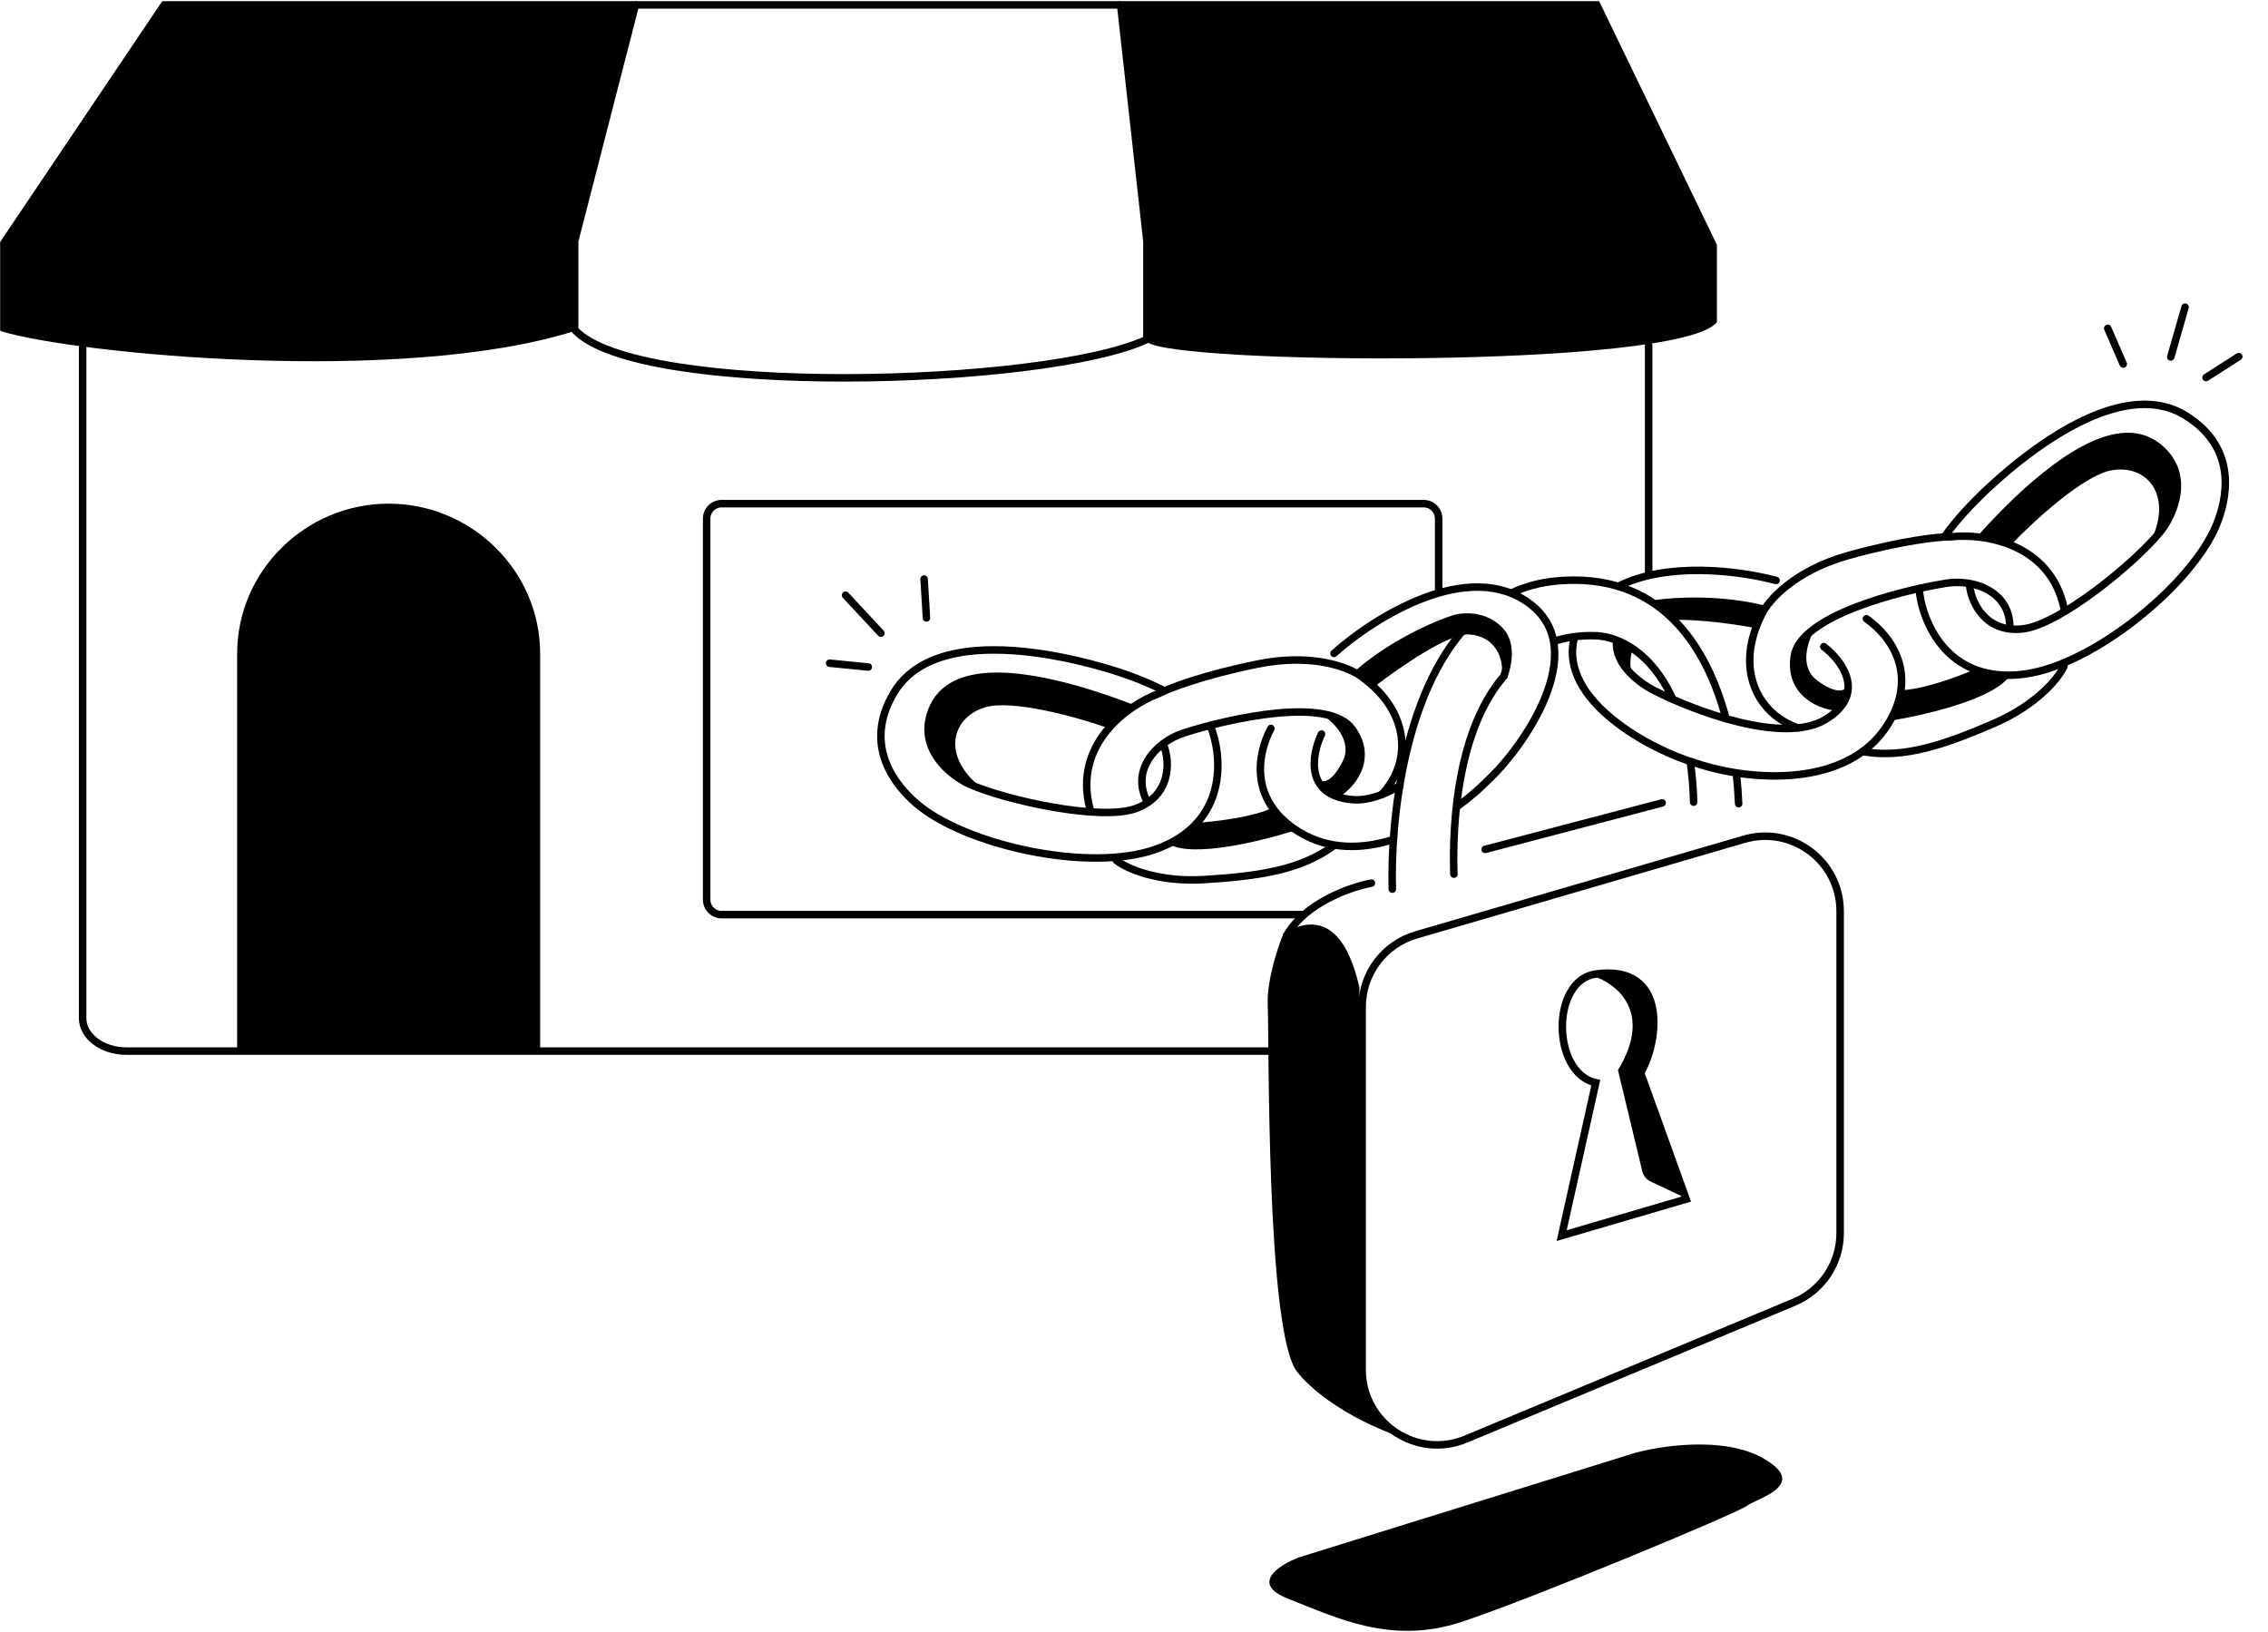 <svg width="1512" height="1088" viewBox="0 0 1512 1088" fill="none" xmlns="http://www.w3.org/2000/svg">
<path d="M55.099 231.777V678.82C55.099 690.935 68.149 700.777 84.462 700.777H847.099M1099.1 230.277V382.777" stroke="black" stroke-width="5" stroke-miterlimit="10" stroke-linecap="round"/>
<path d="M425.267 2.033L383.132 161.187C383.11 161.271 383.099 161.357 383.099 161.443V219.91C383.099 220.346 382.83 220.727 382.414 220.858C267.244 257.033 50.42 235.935 0.747 220.841C0.329 220.714 0.099 220.344 0.099 219.906V161.619C0.099 161.42 0.158 161.225 0.27 161.06L107.875 1.219C108.061 0.943 108.372 0.777 108.705 0.777H424.3C424.956 0.777 425.435 1.399 425.267 2.033Z" fill="black"/>
<path d="M1066.37 1.342L1144.5 162.977C1144.57 163.113 1144.6 163.261 1144.6 163.412V214.43C1144.6 214.655 1144.55 214.842 1144.41 215.014C1118.18 246.051 781.273 242.922 764.807 228.003C764.624 227.838 764.599 227.66 764.599 227.413V163.183L745.234 1.897C745.162 1.301 745.627 0.777 746.226 0.777H1065.47C1065.86 0.777 1066.21 0.997 1066.37 1.342Z" fill="black"/>
<path d="M747.198 4.167L764.599 160.708V225.642C764.599 226.03 764.411 226.366 764.059 226.528C696.282 257.755 425.616 265.127 383.348 220.081C383.177 219.899 383.099 219.674 383.099 219.424V160.834C383.099 160.75 383.109 160.667 383.13 160.585L423.406 4.028C423.52 3.586 423.918 3.277 424.374 3.277H746.204C746.714 3.277 747.142 3.66 747.198 4.167Z" stroke="black" stroke-width="5" stroke-linecap="round"/>
<path d="M959.099 394.777V345.777C959.099 340.254 954.622 335.777 949.099 335.777H481.099C475.576 335.777 471.099 340.254 471.099 345.777V599.777C471.099 605.3 475.576 609.777 481.099 609.777H870.099" stroke="black" stroke-width="5"/>
<path d="M158.099 435.777C158.099 380.549 203.871 335.777 259.099 335.777C314.328 335.777 360.099 380.549 360.099 435.777V700.777H158.099V435.777Z" fill="black"/>
<path d="M617.641 411.947L616.066 386.062" stroke="black" stroke-width="5" stroke-linecap="round"/>
<path d="M587.268 422.131L563.718 396.84" stroke="black" stroke-width="5" stroke-linecap="round"/>
<path d="M578.868 444.699L553.099 442.153" stroke="black" stroke-width="5" stroke-linecap="round"/>
<path d="M848.58 538.436C835.591 544.767 810.144 547.746 799.044 548.444C793.095 556.332 783.198 561.14 778.993 562.558C794.538 572.313 841.849 560.609 863.562 553.538C858.709 550.101 851.552 542.038 848.58 538.436Z" fill="black"/>
<path d="M889.329 435.616C915.923 411.738 979.302 371.719 1020.07 402.663C1060.83 433.607 1015.59 498.337 991.757 520.392C986.33 525.893 979.656 531.703 972.099 537.232" stroke="black" stroke-width="5" stroke-linecap="round"/>
<path d="M847.278 485.627C837.415 504.153 833.469 534.917 866.316 554.828C885.827 566.655 907.863 566.263 928.599 559.818" stroke="black" stroke-width="5" stroke-linecap="round"/>
<path d="M911.303 456.771L907.31 453.555C904.84 451.565 904.832 447.797 907.332 445.843C942.902 418.046 971.809 410.554 979.177 411.459C1009.36 414.93 1005.91 441.449 1000.41 454.275C1003.65 442.72 999.38 424.604 979.58 422.995C965.948 421.887 933.176 444.962 917.51 456.851C915.665 458.252 913.108 458.225 911.303 456.771Z" fill="black"/>
<path d="M905.331 448.927C929.508 427.868 960.514 415.058 970.664 412.19C975.672 410.996 989.822 409.615 1000.03 420.418C1007.45 428.263 1006.05 441.154 1002.6 450.777" stroke="black" stroke-width="5" stroke-linecap="round"/>
<path d="M881.02 489.367C874.45 502.931 869.447 530.677 901.987 533.147C911.803 533.892 922.575 530.098 933.313 523.777" stroke="black" stroke-width="5" stroke-linecap="round"/>
<path d="M738.348 485.225L753.796 470.86C712.768 452.719 671.388 450.542 655.827 451.721C645.138 452.188 623.062 458.95 620.27 482.261C617.478 505.572 643.067 521.361 654.006 524.944C628.009 504.68 633.713 478.758 656.479 471.635C674.691 465.937 718.647 478.321 738.348 485.225Z" fill="black"/>
<path d="M921.131 529.683C941.01 508.77 940.63 474.913 907.815 451.18C900.138 445.222 875.535 435.179 838.541 442.677C801.547 450.175 778.918 459.032 772.228 462.524C752.121 470.045 714.873 495.992 726.746 539.612" stroke="black" stroke-width="5" stroke-linecap="round"/>
<path d="M744.229 573.588C751.148 579.161 772.165 588.302 802.948 586.404C839.407 584.156 867.064 579.961 888.617 564.191" stroke="black" stroke-width="5" stroke-linecap="round"/>
<path d="M892.493 529.97C885.667 527.642 881.741 522.631 880.63 520.416C882.697 521.687 888.503 520.856 895.192 507.36C901.881 493.864 888.853 481.179 881.503 476.524C886.496 475.015 894.176 478.862 897.392 480.975C917.665 502.025 902.573 522.409 892.493 529.97Z" fill="black"/>
<path d="M889.2 530.604C900.159 524.847 916.069 506.977 901.609 486.31C886.061 464.088 819.932 478.832 789.327 488.604C770.272 494.689 752.442 514.618 766.016 536.595" stroke="black" stroke-width="5"/>
<path d="M806.815 483.636C814.882 503.032 819.659 548.884 770.152 566.311C725.796 581.925 643.215 563.463 610.998 535.744C597.938 524.508 574.553 497.908 595.852 461.92C617.15 425.931 674.262 432.253 701.493 436.994C720.306 440.27 751.631 447.821 775.926 460.444" stroke="black" stroke-width="5" stroke-linecap="round"/>
<path d="M775.979 497.326C779.925 507.951 780.831 530.048 757.58 538.904C734.329 547.76 670.299 533.51 646.302 522.787C633.842 517.219 609.43 498.11 622.409 470.918C637.494 439.316 693.17 452.491 721.808 460.86C729.306 463.134 744.606 468.078 753.526 471.823" stroke="black" stroke-width="5" stroke-linecap="round"/>
<path d="M1415.5 242.695L1405.16 218.91" stroke="black" stroke-width="5" stroke-linecap="round"/>
<path d="M1447.18 237.998L1456.71 204.777" stroke="black" stroke-width="5" stroke-linecap="round"/>
<path d="M1470.68 251.715L1492.49 237.761" stroke="black" stroke-width="5" stroke-linecap="round"/>
<path d="M1267.03 460.156C1281.47 459.908 1305.51 451.023 1315.72 446.612C1324.59 450.945 1335.6 450.742 1339.99 450.099C1330.56 465.842 1283.08 476.865 1260.52 480.409C1263.29 475.145 1266.01 464.714 1267.03 460.156Z" fill="black"/>
<path d="M1184.08 386.994C1158.69 380.212 1111.61 374.671 1079.6 390.534" stroke="black" stroke-width="5" stroke-linecap="round"/>
<path d="M1244.24 412.499C1261.43 424.538 1278.9 450.168 1258.65 482.809C1231.95 525.859 1166.84 520.862 1131.24 509C1101.79 500.661 1038.22 467.163 1049.66 424.778" stroke="black" stroke-width="5" stroke-linecap="round"/>
<path d="M1171.58 416.647L1175.04 409.165C1175.84 407.426 1174.82 405.387 1172.95 405C1144.72 399.179 1123.87 399.34 1109.89 401.397C1107.47 401.753 1106.65 404.73 1108.47 406.371L1115.22 412.456C1115.78 412.966 1116.52 413.241 1117.28 413.233C1134.52 413.05 1155.9 416.09 1168.3 418.348C1169.65 418.595 1171 417.899 1171.58 416.647Z" fill="black"/>
<path d="M1087.6 448.277C1086 441.877 1087.6 434.944 1088.6 432.277L1077.6 427.277C1076.8 438.477 1083.93 445.944 1087.6 448.277Z" fill="black"/>
<path d="M1215.86 431.132C1227.87 440.243 1244.91 462.702 1217.03 479.66C1189.15 496.617 1129.28 473.885 1102.83 460.399C1092.25 455.009 1076.15 442.449 1077.79 427.276" stroke="black" stroke-width="5" stroke-linecap="round"/>
<path d="M1175.86 406.115C1147.41 398.975 1117 400.578 1104.1 402.47" stroke="black" stroke-width="5" stroke-linecap="round"/>
<path d="M1341.14 362.745L1320.86 356.947C1349.2 322.175 1385.1 301.469 1399.5 295.463C1409.24 291.033 1431.98 287.048 1445.04 306.559C1458.1 326.069 1442.45 351.745 1434.33 359.899C1448.31 330.049 1431.47 309.533 1407.95 313.508C1389.13 316.688 1355.57 347.658 1341.14 362.745Z" fill="black"/>
<path d="M1198.4 485.255C1171.19 475.631 1156.18 445.282 1174.66 409.25C1178.8 400.457 1196.18 380.35 1232.55 370.257C1268.92 360.164 1293.11 357.797 1300.65 357.875C1321.99 355.46 1366.95 361.695 1376.15 405.956" stroke="black" stroke-width="5" stroke-linecap="round"/>
<path d="M1375.97 444.167C1372.33 452.272 1357.75 469.949 1329.45 482.217C1295.94 496.746 1269.38 505.549 1243.02 501.268" stroke="black" stroke-width="5" stroke-linecap="round"/>
<path d="M1224.05 472.522C1229.08 467.352 1230.3 461.105 1230.29 458.627C1229.02 460.697 1223.47 462.589 1211.39 453.594C1199.31 444.599 1205.17 427.386 1209.61 419.903C1204.47 420.822 1199.37 427.734 1197.47 431.075C1188.94 459.03 1211.64 470.354 1224.05 472.522Z" fill="black"/>
<path d="M1227.27 471.595C1214.89 471.433 1192.61 462.721 1196.13 437.744C1199.91 410.888 1265.53 394.04 1297.24 388.872C1316.98 385.654 1341.91 395.331 1339.78 421.074" stroke="black" stroke-width="5"/>
<path d="M1279.4 392.375C1281.01 413.32 1297.54 456.353 1349.57 449.435C1396.18 443.237 1461.41 389.334 1477.56 350.019C1484.1 334.083 1492.88 299.771 1457.58 277.354C1422.28 254.936 1374.24 286.47 1352.12 303.044C1336.84 314.495 1312.34 335.43 1296.41 357.697" stroke="black" stroke-width="5" stroke-linecap="round"/>
<path d="M1313.09 390.593C1314.39 401.853 1323.61 421.957 1348.34 419.307C1373.08 416.656 1423.69 374.92 1440.21 354.481C1448.8 343.868 1461.89 315.766 1437.99 297.417C1410.21 276.091 1366.57 313.081 1344.84 333.527C1339.19 338.953 1327.79 350.298 1321.54 357.682" stroke="black" stroke-width="5" stroke-linecap="round"/>
<path d="M1114.6 464.777C1100.91 435.755 1080.33 424.807 1064.64 423.859C1054.03 423.422 1044.55 424.755 1036.1 427.525" stroke="black" stroke-width="5" stroke-linecap="round"/>
<path d="M969.25 582.777C968.065 547.064 972.335 485.85 1002.6 450.777" stroke="black" stroke-width="5" stroke-linecap="round"/>
<path d="M1129.1 534.802C1128.84 525.067 1128.05 516.071 1126.81 507.777" stroke="black" stroke-width="5" stroke-linecap="round"/>
<path d="M1159.1 535.798C1158.84 529.524 1158.33 522.79 1157.53 515.777" stroke="black" stroke-width="5" stroke-linecap="round"/>
<path d="M928.211 592.777C926.87 547.031 936.105 455.559 983.599 411.777M1150.6 478.777C1137.28 429.255 1105.82 380.941 1037.35 387.352C1026.63 388.356 1016.91 391.064 1008.1 395.161" stroke="black" stroke-width="5" stroke-linecap="round"/>
<path d="M990.099 566.277L1108.1 535.277" stroke="black" stroke-width="5" stroke-linecap="round"/>
<path d="M914.258 588.777C900.591 591.277 870.158 601.777 857.758 623.777" stroke="black" stroke-width="5" stroke-linecap="round"/>
<path d="M855.758 622.278C890.958 601.478 902.258 640.945 906.258 658.278V896.278C906.258 948.278 921.258 945.778 936.151 958.933C894.151 944.433 872.258 924.278 864.65 914.433C843.977 887.677 846.151 691.433 845.151 669.933C844.351 652.733 853.091 628.112 855.758 622.278Z" fill="black"/>
<path d="M1162.76 559.514L944.101 623.278C922.767 629.5 908.099 649.056 908.099 671.279V913.244C908.099 948.932 944.412 973.13 977.349 959.39L1196.01 868.179C1214.63 860.411 1226.76 842.21 1226.76 822.033V607.515C1226.76 574.183 1194.76 550.183 1162.76 559.514Z" stroke="black" stroke-width="5" stroke-linecap="round"/>
<path d="M1078.63 713.403C1102.36 674.61 1077.5 655.484 1062.1 650.769C1113.98 642.283 1104.91 690.336 1093.89 715.424L1126.1 799.777L1100.35 787.677C1097.61 786.386 1095.59 783.917 1094.88 780.965L1078.63 713.403Z" fill="black"/>
<path d="M1041.1 823.777L1063.85 721.867C1034.36 715.276 1033.88 653.476 1063.85 649.364C1111.88 642.773 1106.4 693.474 1093.76 715.276L1124.1 799.441L1041.1 823.777Z" stroke="black" stroke-width="5"/>
<path d="M858.758 1065.85C833.158 1055.85 852.758 1043.35 865.758 1038.35L1089.26 968.853C1106.92 963.853 1148.76 957.453 1174.76 971.853C1207.26 989.853 1171.26 998.853 1164.76 1003.85C1158.26 1008.85 1021.26 1065.85 974.258 1081.35C927.258 1096.85 890.758 1078.35 858.758 1065.85Z" fill="black"/>
</svg>
